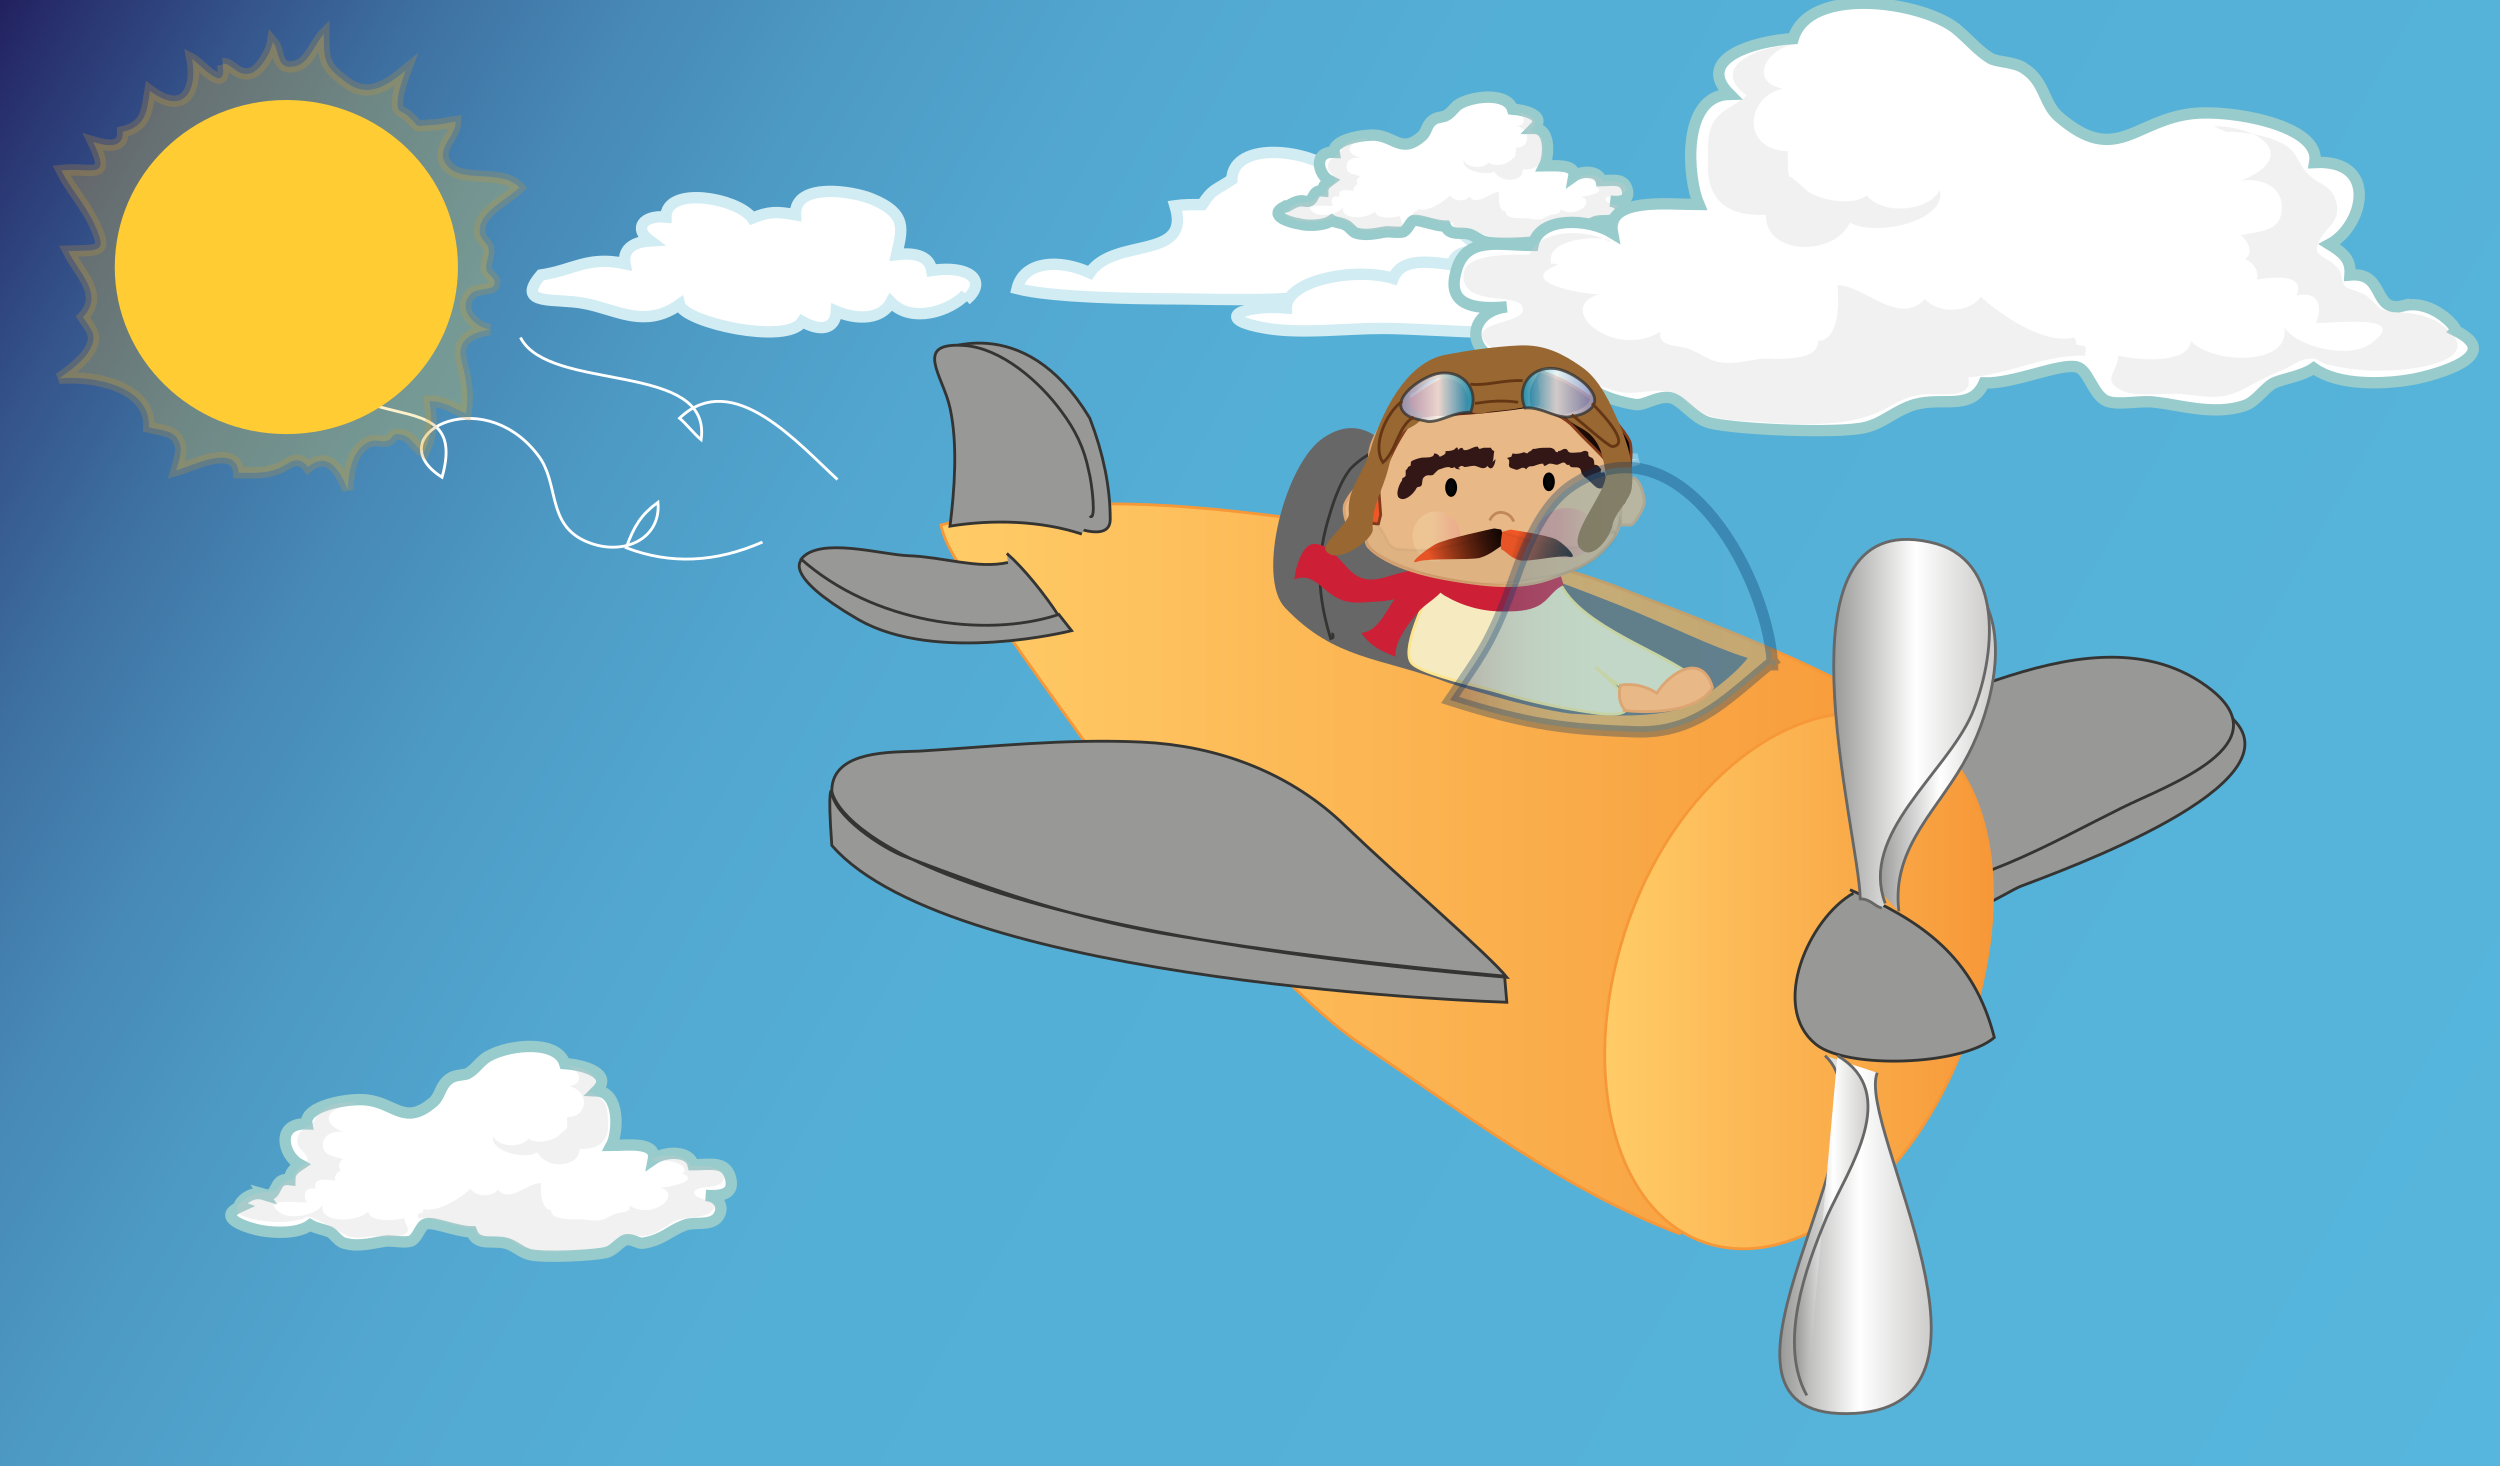 <svg xmlns="http://www.w3.org/2000/svg" version="1.0" viewBox="0 0 220 129"><rect x="0" y="0" width="220" height="129" fill="#808080" stroke="none"/><switch><g><linearGradient id="a" x1="-.429" x2="220.429" y1=".744" y2="128.256" gradientUnits="userSpaceOnUse"><stop offset="0" stop-color="#22205f"/><stop offset=".022" stop-color="#28316e"/><stop offset=".073" stop-color="#34538a"/><stop offset=".129" stop-color="#3e71a2"/><stop offset=".191" stop-color="#4788b6"/><stop offset=".262" stop-color="#4d9bc5"/><stop offset=".346" stop-color="#52a7d0"/><stop offset=".456" stop-color="#54afd6"/><stop offset=".693" stop-color="#55b1d8"/><stop offset="1" stop-color="#57b6dd"/></linearGradient><path fill="url(#a)" d="M0 0h220v129H0z"/><path fill="#FFF" stroke="#D1ECF2" d="M128.3 20.2c-1.9-1.8-6.2-6.9-10.6-4.9-2.3-2.2-9.2-3-9.3.5-1.5 1-1.7.8-2.6 2.2-.8 0-1.7 0-2.4.1 1.5 4.9-5.3 2.7-7.5 5.9-2.6-1.2-5.8-1.1-6.4 1.4 3.1.8 10.5.9 13.8.9 3.2 0 12.6.4 14-.8 3.1 1.1 8.2 1.2 11.8.8 3.9-.4 9.6-2.3 2.1-3.1-.6-1.4-1.7-1.8-2.9-3"/><path fill="#FFF" stroke="#D1ECF2" d="M140.2 27.4c.4-.4-.4-1.6-2.6-1.5 1.8-2.1-3.3-5-6.2-3.5-1.7-.5-3.4-.4-3.6.9-2.2-.3-4.5-.6-5.2 1.2-3.2-1-9.4.1-9.4 2.6-4-.3-6.6 1-1.7 1.8 3 .5 7.1 0 10.1 0 5.1 0 15.2 1.2 19.4-.6m-56-1.9c2-1.7.3-3.1-3-2.6-.2-1.2-1.3-1.6-3.1-1.4.5-2.2 1-3.6-2.2-4.9-1.7-.7-6.8-1.5-6.7 1.4-1.7-.3-2.3-.3-3.8.3-1.3-1.8-7.6-2.9-7.6-.1-2-.2-2.9 1-1.4 2.1-1.7.1-2.4.9-2.2 2-3.3-.7-4.6.6-7.4 1-2.4 2.8 1.4 2 3.8 2.5 2.8.5 5.3 2.3 8.4.1.4 1.6 9.5 3.6 10.8 1.5 1.6.9 2.9.7 3-.9 1.9.8 4 .7 4.8-.8 1.8 1.9 5.2.8 6.6-.7"/><path fill="#FFF" stroke="#D1ECF2" d="M141.2 40.1c-.5-.2-1.3-.3-2.1-.2-.1-.1-.2-.5-.5-.5-.9-.3-.5-.1-1.6-.2s-2.3-.2-3.4-.3c-.1-.3-1.1-.5-2.3-.4 0 0 0 .1-.1.1-1-.1-1.9 0-2 .3-1.3 0-1.9.3-1.8.6-1.5.1-1.5.6-.7.9-1.1.1-3.2 0-3.1.5-.7.1-.4.1-.8.2 3.7 0 7.1 0 10.8-.1 2.3-.1 9.3 0 10.5-.6h-2.2c0-.2-.4-.3-1.2-.4" opacity=".41"/><path fill="#FFF" stroke="#98CBCB" d="M114.8 17.7c1 .2.5-1 1.6-.9 0-.4.2-.6.6-.9-1-.5-1.5-2.6.4-2.5-.2-1.1 2.6-1.6 3.7-1.5 1.7.2 2.3 1.6 4 .1.5-.4.4-1.1 1.1-1.5.3-.2.8-.2 1-.3.4-.2.6-.5 1-.9 1-.8 4.4-1.3 4.9.3 1.2.1 3 .6 1.9 1.7 1.5 0 1.3 2.5.9 3.3.9 0 2.8-.2 2.6.9.7-.5 2.2-.5 2.4.4 1 0 2-.3 2.3.8.2.9-.4 1.1-1.5 1 .9.1 1.2.8.7 1.4-.5.5-1.4.2-2 .4-1 .4-1.3.9-2.6 1.1-.3 0-.6-.3-1.1-.2-.4.1-.7.6-1.2.8-.8.2-3.9.3-4.7.1-.6-.1-.9-.5-1.5-.7-.8-.2-1.7.2-2.1-.7-.9 0-2.3-.6-2.8-.5-.3.1-.5.8-.9 1-.4.1-1 0-1.5 0-.7.1-1.8.4-2.7.1-.3-.1-.6-.6-.9-.7-.3-.2-.9-.2-1.2-.4-.7.5-2.2.5-2.9.3-.7-.1-2.8-.7-1.3-1.5.2.2.9-.7 1.8-.5z"/><path fill="#CCCBCB" d="M138.7 15.7c.6-.1 1.9 0 1.8.7h-.2c1.3.5-.7.9-1.2.9 1.4.4-.4 2-1.8 1.1.1.5-.5.4-.8.5-.6.2-.7.5-1.5.4-.2 0-.4-.1-.7-.1h-.7c-.5 0-1.1-.1-1.1-.6-.7 0-.6-1.3-.6-1.7-.8 0-1.9 1.3-2.6.4-.4.5-1.4.4-1.7-.1-.5.5-1.9 1.5-2.8 1.2-.1.1-.1.1-.1.2-.1 0-.2 0-.3.1v.3c1.3 0 2.3.6 3.5.6-.2.7.9.5 1.3.5.7.1.9.4 1.5.6 1 .4 2.5.3 3.6.2.5 0 1.2 0 1.7-.3.6-.3.4-.6 1.2-.6.6 0 .9.2 1.5-.1.5-.2.9-.5 1.3-.7.6-.3 1.8-.1 2.3-.6.8-.7-1.2-.6-1-1.1.1-.5 1.6 0 1.8-.8.1-.8-1.3-.8-2-.7-.3-.7-1.7-.7-2.4-.3m-18.2-3.4c-1.5 0-2.6 1-.8 1.6-.8-.1-1.3.3-1.2.8 0 .6.5.6 1.2.8-.3.2-.4.5-.2.7-.3.1-.4.4-.4.6-.5-.1-1.5-.2-1.2.5-.8-.2-.8.5-.6.8-.2.1-2.9-.3-1.7.6.7.5 2.3.1 2.6-.5-.3 1.2 2.1 1.1 2.8.4.1.7 1.6.6 2.2.4 0 .5.6.8-.1 1.1-.5.2-1.3 0-1.8.1-.7.1-1.1.2-1.7-.1-.5-.2-.8-.5-1.3-.7-.2-.1-.5-.3-.7-.3-.4-.1-.3.1-.6.2-.6.1-1.2.2-1.8.2-1 0-2.7-.3-1.7-1.2.4-.4.8-.5 1.4-.5.9-.1.5-.1 1.1-.5.1-.1.6-.2.6-.3.2-.2.1-.3.2-.5.4-.4.9-.3.6-.9-.2-.4-.7-.6-.5-1.2.1-.5.6-.5.9-.9.3-.3.3-.6.7-.9.5-.3 1.1-.4 1.7-.4m12.9-2.4c.9 0 1.5 1.1.4 1.3 1.1.2 1.3 1.9-.1 1.9 0 .3 0 .5-.1.8.1-.1-.6.5-.5.4-.4.3-1.3.5-1.8.1-.5.6-1.9.5-2.2-.2-.2.9 1.9 1.4 2.7 1 .5 1 2.6 1 2.5-.2 1.3.1 1.8-.6 1.8-1.5 0-.4 0-.9-.1-1.2-.2-.4-.7-.5-1-.8 1-.7 0-1.4-1.1-1.5" opacity=".28"/><path fill="#FFF" stroke="#98CBCB" d="M211.5 26.9c-2.8.7-1.5-3-4.7-2.7.1-1.3-.5-1.9-1.8-2.7 3-1.6 4.4-7.5-1.3-7.2.6-3.3-7.5-4.7-10.8-4.3-5.1.6-6.7 4.6-11.7.3-1.4-1.2-1.2-3.1-3.1-4.3-.9-.6-2.4-.5-3-.9-1.1-.7-1.8-1.6-3-2.6-3.1-2.4-12.9-3.8-14.3.9-3.5.2-8.7 1.8-5.6 4.9-4.3.1-3.7 7.4-2.7 9.7-2.7 0-8.2-.7-7.6 2.5-2.1-1.3-6.5-1.5-7 1.1-3.1 0-6-.9-6.8 2.4-.7 2.7 1.3 3.3 4.5 3-2.6.3-3.5 2.5-2 4 1.4 1.4 4.1.6 5.7 1.3 2.8 1.1 3.9 2.7 7.6 3.3.9.1 1.9-.8 3.1-.6 1 .2 2 1.8 3.4 2.2 2.3.6 11.5 1 13.8.4 1.6-.4 2.6-1.5 4.3-2 2.5-.7 5 .6 6.1-1.9 2.6.1 6.7-1.8 8.2-1.4 1 .3 1.4 2.5 2.6 3 1.1.4 3-.1 4.3.1 2 .2 5.1 1.2 7.8.3 1-.3 1.8-1.6 2.6-2 .9-.4 2.5-.6 3.5-1.3 2.2 1.6 6.3 1.4 8.6 1 2.2-.4 8.3-2.1 3.9-4.3.2-.2-2-2.8-4.6-2.2z"/><path fill="#CCCBCB" d="M141.6 21.1c-1.8-.4-5.6.1-5.1 2.1.2 0 .4 0 .6.1-3.9 1.5 2.1 2.6 3.6 2.6-4 1.2 1.3 5.8 5.4 3.3-.2 1.4 1.5 1.1 2.5 1.5 1.8.7 1.9 1.4 4.3 1.2.7-.1 1.3-.2 1.9-.3.6-.1 1.3 0 1.9 0 1.4-.1 3.3-.2 3.3-1.6 2-.1 1.8-3.8 1.7-4.9 2.4 0 5.4 3.7 7.7 1.2 1.1 1.4 4.1 1.2 4.9-.2 1.5 1.4 5.5 4.3 8.2 3.6.2.2.2.3.2.6.2.1.7.1.8.2.1.3 0 .5 0 .8-3.7-.1-6.7 1.7-10.3 1.9.5 2-2.5 1.4-3.9 1.5-2 .2-2.6 1-4.3 1.7-2.9 1.2-7.3 1-10.6.7-1.6-.1-3.6-.1-4.9-.9-1.7-.9-1.2-1.8-3.5-1.8-1.8 0-2.6.5-4.5-.2-1.5-.5-2.5-1.4-3.8-2.1-1.8-1-5.3-.4-6.7-1.7-2.4-2.2 3.4-1.8 3-3.3-.3-1.4-4.8-.1-5.2-2.5-.4-2.3 3.7-2.2 5.8-2.2.9-2.3 5-2.3 7.1-1.1m53.1-10.2c4.3 0 7.5 2.8 2.4 4.8 2.2-.3 3.7.8 3.6 2.5-.1 1.9-1.6 1.9-3.6 2.3.7.6 1.1 1.5.4 2.1.8.4 1.2 1.1 1 1.8 1.4-.2 4.3-.6 3.5 1.4 2.2-.5 2.2 1.4 1.7 2.4.6.2 8.6-1 4.9 1.8-2 1.5-6.6.3-7.7-1.4.7 3.4-6.3 3.3-8.2 1.2-.2 2.1-4.7 1.7-6.4 1.3 0 1.4-1.6 2.2.4 3.1 1.3.6 3.9.1 5.4.3 1.9.2 3.1.5 4.9-.3 1.4-.7 2.4-1.3 3.9-1.9.5-.2 1.5-.9 2-.9 1.2-.2.9.3 1.9.5 1.8.4 3.5.6 5.4.5 2.9-.1 8-1 5.1-3.6-1.1-1-2.4-1.4-4-1.5-2.6-.2-1.5-.2-3.2-1.5-.4-.3-1.7-.6-1.8-.8-.5-.5-.2-1-.6-1.5-1-1.3-2.5-1-1.7-2.5.6-1.3 1.9-1.6 1.5-3.4-.4-1.6-1.6-1.5-2.6-2.6-.8-.8-.8-1.9-2.2-2.6-1.4-.7-3.2-1-4.9-1m-37.7-7.7c-2.6.1-4.5 3.3-1.3 3.9-3.3.7-3.7 5.4.4 5.5.1.7-.1 1.6.2 2.3-.2-.4 1.7 1.3 1.5 1.2 1.2.8 3.9 1.4 5.3.4 1.4 1.8 5.5 1.4 6.4-.5.7 2.7-5.5 4.2-7.9 2.9-1.4 3-7.5 2.9-7.4-.7-3.9.2-5.2-1.8-5.1-4.5 0-1.1-.1-2.5.4-3.5.6-1.2 1.9-1.5 3-2.5-3-2.2.1-4 3.3-4.4" opacity=".28"/><g fill="#989897" stroke="#343433" stroke-width=".25"><path d="M196.2 63c7 5.9-15.3 13.8-18.4 15-1.6.7-4.9 3.1-6.4 1.9-3.3-2.5 1.3-6 3.3-6.9 3.6-1.7 7.3-3 10.8-4.6 2.6-1.2 5.2-3.1 7.7-3.8"/><path d="M165.9 78.3c6.7.6 14.9-4.3 20.8-7.2 4-2 14.5-5.6 7.5-10.7-5.6-4.1-12.7-2.5-18.4-.6-6.1 2.1-12.5 3.6-18.7 5.1-1.7.4-3 .7-4.6 1.5"/></g><linearGradient id="b" x1="6839.447" x2="6927.142" y1="76.453" y2="76.453" gradientTransform="matrix(-1 0 0 1 7009.988 0)" gradientUnits="userSpaceOnUse"><stop offset="0" stop-color="#f79838"/><stop offset="1" stop-color="#ffcc67"/></linearGradient><path fill="url(#b)" stroke="#F79838" stroke-width=".25" d="M170.5 65.7c-5-5.4-20.3-10.9-27.6-13.8-7.7-3.1-19.4-5-27.6-6.1-11.5-1.5-21.4-2.5-32.5.4.5 2.5 3.1 5.5 4.6 7.7 3.3 4.9 6.9 9.7 10.3 14.5 3.4 4.8 5.2 7.1 9.2 11.4 3.1 3.3 8.9 9.4 12.6 11.9 9.2 6.1 18 13 28.4 16.9"/><linearGradient id="c" x1="6834.68" x2="6868.752" y1="86.321" y2="86.321" gradientTransform="matrix(-1 0 0 1 7009.988 0)" gradientUnits="userSpaceOnUse"><stop offset="0" stop-color="#f79838"/><stop offset="1" stop-color="#ffcc67"/></linearGradient><path fill="url(#c)" stroke="#F79838" stroke-width=".25" d="M143.4 80.8c4.6-12.8 15.5-20.4 23.7-17.4 8.2 2.9 10.5 15.2 5.9 28s-14.9 20.8-23.1 17.9c-8.2-2.9-11.1-15.7-6.5-28.5z"/><path fill="#989897" stroke="#343433" stroke-width=".25" d="M132.6 86c-1.5-1.9-9.4-8.7-14.2-13.3-4.7-4.6-11.1-7.1-18-7.4-6.7-.3-13 .4-19.5.8-2.4.1-7.6-.1-7.7 3.4-.1 2.2 4.7 5.3 6.5 5.9 8.4 3.2 14.2 5.2 22.4 6.7 9.9 1.7 20.3 2.9 30.3 3.8l.2 2.3s-48.7-1.5-59.4-13.8c-.4-5.4 0-4.8 0-4.8S74 81 132.6 86z"/><path fill="#676767" d="M127.5 60.1c-6.1-2.3-10-2-14.4-6.6-2.6-2.7 0-12.8 3.4-15 6.5-4.3 9.3 9.5 13.3 10.7 6.2 1.8 4 .6 12.8 4.1 4 1.6 8.2 3.7 11.2 4.6-1.2 1.6-4.6 4.2-6.4 4.6-2 .5-4.6.6-9.2.3-3.9-.5-10.7-2.7-10.7-2.7z"/><path fill="none" stroke="#343433" stroke-width=".25" d="M117.3 55.7c-.1.2.2.4-.2.5-1.1-3.6-1.3-6.6-.3-10.2.4-1.4 1-3.4 2-4.7.9-1 3.3-2.6 3.6-1.2"/><g fill="#989897" stroke="#343433" stroke-width=".25"><path d="M82.4 31s7.6-4 13.5 5.8c1.2 3.1 1.8 6.1 1.8 8.9 0 2.8-6.1-.6-6.1-.6"/><path d="M95.9 45.4c.6.6.2-2.9-.1-4-.4-2-1.2-3.6-2.4-5.2-1.9-2.6-5.3-5.6-8.6-5.8-4.5-.3-1.8 2.7-1.2 5.5.7 3.2.4 7.2 0 10.4 3.7-.6 8-.5 11.6.7"/></g><path fill="#F6EAC0" stroke="#FCE58C" stroke-width=".25" d="M126.5 50.4c-.6 1.5-3.3 6.5-2.3 7.9.7 1 6.4 2.2 7.7 2.6 2.6.8 5.4 1.4 8.2 1.8 5.2.8 2.9-1.7.3-4 2.8 2.4 5.8 4.1 8.1.5-3.1-2.2-10.5-4.6-11.5-8.7 0-.1-5.2 4.3-10.5-.1z"/><g fill="#CD1F36"><path d="M136.8 49.6c.1-.1-.1-.2.1-.2.3.7.5 1.4.7 2.1-.8.3-1.2 1.1-1.9 1.6-.8.6-2 .7-2.9.7-2.1.1-4-.4-5.7-1.4-.6-.4-1.8-1.4-.7-2 .6-.4 2.3.4 3 .6 1.9.5 3.9.1 5.8-.7.6-.2 1.1-.6 1.7-.7"/><path d="M127.4 51.6c-1.3-.5-2-.1-3.1.5-1.4.8-2.5.8-4.1.9-1.3.1-2.1 0-3.2-.8-.9-.7-1.8-1.8-3.1-1.2.1-1 .6-2.8 1.5-3.1 1.3-.3 2.5 1.4 3.3 2.2 2.1 2.2 4.2-.4 6.7.2-.1-1.7 2.6-.4 1.9 1.3"/><path d="M127.4 51.3c-.4 0-1.3-.5-2-.5-.9.1-1.5.6-2.2 1.3-1.1 1.2-1.7 3.4-3.4 3.6.8 1.2 1.8 1.6 3 2.1-.1-1.3 1-2.7 1.8-3.7.8-1.1 2.2-1.5 2.7-2.8"/></g><g fill="#989897" stroke="#343433" stroke-width=".25"><path d="M93.2 54.1l1.1 1.4s-11.9 3-18.8-1-4.9-5.3-4.9-5.3l22.6 4.9z"/><path d="M88.7 49.5c-2.7.6-5.7-.5-8.8-.6-2.4-.1-7.8-1.7-9.4.3 6.3 5.6 16.1 7 22.6 4.9-1.1-1.7-3-4.1-4.5-5.4"/></g><path fill="#E8B987" stroke="#DCA572" stroke-width=".25" d="M120.1 43.9s-.2 3.6.3 4.2c.5.6 2.3 2 6.6 2.8 4.9.9 7.3.8 9.5 0 2-.7 3.5-1.4 4.4-2.3.9-.9 1.4-1.5 1.6-2.4.2-1 .5-1.9.2-2.1-.2-.3.6-4 .6-4.6 0-3.2-7.9-6.9-12-7.2-3.9-.3-10.8 4.1-10.8 8 .1.7-.4 3.6-.4 3.6z"/><path fill="none" stroke="#000" stroke-width=".25" d="M142.7 43.1V43"/><path fill="#E8B987" stroke="#DCA572" stroke-width=".25" d="M120.1 46.3s-1 .8-1.3.3c-.3-.5-.6-1.5-.5-2 0-.5 1.1-1.9 1.3-1.8.3 0 .9.1.9.1l-.4 3.4zm22.6-3.7s.9-.9 1.3-.4c.4.4.7 1.4.7 2 0 .5-.9 2-1.2 2h-.9l.1-3.6z"/><ellipse cx="136.3" cy="42.4" fill="#060708" stroke="#000" stroke-width=".25" rx=".4" ry=".7"/><path fill="#060708" stroke="#000" stroke-width=".25" d="M128.1 42.9c0 .4-.2.7-.4.7s-.4-.3-.4-.7c0-.4.2-.7.4-.7s.4.3.4.7z"/><path fill="#E8B987" stroke="#C18758" stroke-width=".25" d="M131.1 45.8s.3-.8 1.1-.7c.8.1 1 .8 1 .8"/><linearGradient id="d" x1="-4417.22" x2="-4420.253" y1="47.176" y2="47.176" gradientTransform="matrix(1.396 0 0 1 6296.695 0)" gradientUnits="userSpaceOnUse"><stop offset="0" stop-color="#ec1475"/><stop offset="1" stop-color="#fff5cb"/></linearGradient><ellipse cx="126.4" cy="47.2" fill="url(#d)" opacity=".2" rx="2.1" ry="2.2"/><linearGradient id="e" x1="-4412.297" x2="-4408.607" y1="46.915" y2="46.915" gradientTransform="matrix(1.396 0 0 1 6296.695 0)" gradientUnits="userSpaceOnUse"><stop offset="0" stop-color="#ec1475"/><stop offset="1" stop-color="#fff5cb"/></linearGradient><path fill="url(#e)" d="M140.5 46.9c0 1.2-1.2 2.2-2.6 2.2s-2.6-1-2.6-2.2c0-1.2 1.2-2.2 2.6-2.2s2.6 1 2.6 2.2z" opacity=".2"/><linearGradient id="f" x1="-4423.291" x2="-4406.503" y1="38.973" y2="38.973" gradientTransform="matrix(1.396 0 0 1 6296.695 0)" gradientUnits="userSpaceOnUse"><stop offset="0" stop-color="#f05726"/><stop offset=".059" stop-color="#db4f23"/><stop offset=".257" stop-color="#993818"/><stop offset=".446" stop-color="#632410"/><stop offset=".619" stop-color="#381409"/><stop offset=".775" stop-color="#190904"/><stop offset=".907" stop-color="#070201"/><stop offset="1"/></linearGradient><path fill="url(#f)" stroke="#833D1D" stroke-width=".25" d="M121.5 45.3l-.2-2.7s2.3-5.9 3.8-6.1c1.5-.2 5.5-1.4 7-1.2 1.5.2 4.9.6 6.4 2.3 1.5 1.7 3.6 3.2 3.6 4.6v2.6l.8-.6s1-4.3.5-5.4c-.8-1.7-6-7.4-11.9-6.4-5.6 1-9 3.5-10.1 5.6-1.1 2.1-1.3 7.1-1.3 7.6-.1.5 1.2.5 1.2.5l.2-.8z"/><linearGradient id="g" x1="-4422.027" x2="-4412.172" y1="34.988" y2="34.988" gradientTransform="matrix(1.396 0 0 1 6296.695 0)" gradientUnits="userSpaceOnUse"><stop offset="0" stop-color="#f05726"/><stop offset=".059" stop-color="#db4f23"/><stop offset=".257" stop-color="#993818"/><stop offset=".446" stop-color="#632410"/><stop offset=".619" stop-color="#381409"/><stop offset=".775" stop-color="#190904"/><stop offset=".907" stop-color="#070201"/><stop offset="1"/></linearGradient><path fill="url(#g)" d="M135.3 33.3s.5 2.3.1 2.4c-.4.2-6.1.9-8.3.9-2.1 0-3.4.4-3.6 1-.2.8-1.7-.5-1.7-.5s5.1-5.4 10.1-5.1c5 .4 3.4 1.3 3.4 1.3z"/><linearGradient id="h" x1="-4254.456" x2="-4248.501" y1="-1005.132" y2="-1005.132" gradientTransform="matrix(1.357 -.235 .328 .972 6228.77 26.15)" gradientUnits="userSpaceOnUse"><stop offset="0" stop-color="#f05726"/><stop offset=".059" stop-color="#db4f23"/><stop offset=".257" stop-color="#993818"/><stop offset=".446" stop-color="#632410"/><stop offset=".619" stop-color="#381409"/><stop offset=".775" stop-color="#190904"/><stop offset=".907" stop-color="#070201"/><stop offset="1"/></linearGradient><path fill="url(#h)" d="M131.5 46.5s-4.3.9-5.2 1.4c-.9.5-2.6 1.9-1.5 1.5 1.1-.3 4.4-.1 5.4-.3 1-.3 1.6-.9 2-1.1.4-.1-.1-1.4-.1-1.4l-.6-.1z"/><linearGradient id="i" x1="-4317.576" x2="-4312.77" y1="992.097" y2="992.097" gradientTransform="matrix(1.365 .228 -.355 1.093 6379.255 -53.183)" gradientUnits="userSpaceOnUse"><stop offset="0" stop-color="#f05726"/><stop offset=".059" stop-color="#db4f23"/><stop offset=".257" stop-color="#993818"/><stop offset=".446" stop-color="#632410"/><stop offset=".619" stop-color="#381409"/><stop offset=".775" stop-color="#190904"/><stop offset=".907" stop-color="#070201"/><stop offset="1"/></linearGradient><path fill="url(#i)" d="M132.9 46.6s3.4.5 4.1.9c.7.4 2 1.7 1.1 1.5-.9-.2-3.6.5-4.4.3-.8-.2-1.3-.9-1.5-.9-.3-.1 0-1.6 0-1.6l.7-.2z"/><path fill="#030404" stroke="#000" stroke-width=".25" d="M132.2 46.8s-5.8 1.8-7.6 1.6c-1.8-.1-2.1.1-2.7-1.2-.6-1.3-1.8-1.8-1.8-1.8s-.2 1.7.4 2.7c.6 1.1 7.3 3.9 12.2 3.2 4.9-.7 6-.9 7.5-2 1.4-1.1 2.2-2 2-2.4-.2-.5-1.5.8-3.2 1.2-1.7.4-6.7-1.2-6.8-1.3z" opacity=".04"/><path fill="#030404" stroke="#000" stroke-width=".25" d="M141.7 44.7l.2 2.2s.2.1.6-.7c.4-.8-.8-1.5-.8-1.5z" opacity=".04"/><path fill="#331717" d="M131.6 40.4c0 .4-.3 1.2-.7.6-.4.5-.9-.1-1.3 0-.2 0-.5.1-.7.1-.1 0-.1-.1-.3-.1-.1 0-.3.2-.3.2.1 0 .1 0 .2.1-.2 0-.4 0-.5-.2-.3.2-.4 0-.5 0-.3 0-.5.1-.8.2-.1 0-.2.1-.3.2l-.3.3c-.3.1-.5-.1-.8.2-.2.2-.1.5-.2.7-.1.2-.3.1-.4.2-.1.1-.1.2-.2.3-.2.3-.9 1-1.4.6-.3-.3 0-1.1.2-1.4.1-.1.1-.2.1-.3.1-.1.3-.1.3-.3v-.4c.1-.1.2-.2.2-.3l.2-.1c.1-.1 0-.3.1-.4.1-.1.7-.3.8-.3.3-.1 1.2.1 1.2-.4.2 0 .4.1.5.3.2-.1.6-.2.5-.5.2 0 .4 0 .7-.1.1 0 .4-.5.4 0 .2-.2.4-.3.5 0 .4.1.8-.3 1.2-.3.1 0 .1.2.2.2s.3-.1.4-.1h.6c.1.2.1.2.3.3-.1.3 0 1.1-.4 1.2m2.2.4c.4.2.6-.4 1 0 .3-.4.4-.2.7-.3.3-.1.5-.2.8-.2 0 .1.1.2.1.2.2 0 .3-.2.5-.2.3 0 .4.1.6.1.2 0 .4-.2.6-.2.2 0 .2.3.5.2.1.4.6.1.9.3.2.2.1.3.2.5.2.2.1.2.4.4.3.2.6.6.9.8.3.2.7 0 1 0 .1-.3-.2-1-.3-1.3 0-.1-.2 0-.3 0-.1-.1 0-.2 0-.3-.2-.2-.2-.4-.6-.4 0-.1 0-.4-.1-.5-.1-.2-.3-.1-.4-.3-.1-.2.1-.3-.2-.4-.2-.1-.4.1-.5.1-.3 0-.8.1-1 0-.2-.1-.1-.3-.4-.3-.2 0-.3.2-.6.2v.1c-.3 0-.2-.2-.4-.3-.2-.1-.2-.1-.5-.1-.4 0-.7 0-1.1.1h-.2l-.2.2c-.1 0-.2.1-.3.2-.1 0-.2-.1-.3-.1-.3.1-.6.2-1 .1 0 .1-.1.2-.1.3-.1 0-.3.1-.4.1.5.3-.1.7.4.9"/><path fill="#986732" d="M125.1 36.7c-.2.8-1.4.9-1.9 1.6-.5.7-.8 2-1 2.8-.5 2.1-1.5 3.3-1.4 5.5.1.8-3.1 3.2-4.1 1.9-.5-.7 2.1-2.5 2-3.3-.2-2.2 1.3-3.5 1.9-5.6.9-3.1 3.1-7.8 6.7-8.4 2.1-.4 4.3-.7 6.4-.8 2.2-.1 3.8.7 5.5 1.9 1.6 1.1 2.5 3.2 3.3 5 .8 1.9 1.3 3.6 1.1 5.6-.1 1.1-1.5 2.2-1.7 3.3-.1.9-1.8 3.4-2.9 2-1-1.2 2.5-5 2.3-6.5-.2-1.2-.3-2.3-1.2-3.3-.7-.8-1.9-1-2.5-1.9 1.4-.4 3.2-.9 1.9-2.6-.7-.9-2.9-1.9-3.9-1.4-.7 1.1-1.2 1.7-.9 3.2-1.1.3-2.2.4-3.3.5-.4 0-1.3.4-1.8.1-.8-.4-.2-.4-.4-1.3-.3-1.2-1.2-1.8-2.6-1.7-1.1.1-1.6 1-2.5 1.4-.2.9.2 1.5 1.1 1.6"/><linearGradient id="j" x1="127.499" x2="156.364" y1="52.806" y2="52.806" gradientUnits="userSpaceOnUse"><stop offset="0" stop-color="#22205f"/><stop offset=".022" stop-color="#28316e"/><stop offset=".073" stop-color="#34538a"/><stop offset=".129" stop-color="#3e71a2"/><stop offset=".191" stop-color="#4788b6"/><stop offset=".262" stop-color="#4d9bc5"/><stop offset=".346" stop-color="#52a7d0"/><stop offset=".456" stop-color="#54afd6"/><stop offset=".693" stop-color="#55b1d8"/><stop offset="1" stop-color="#57b6dd"/></linearGradient><path fill="url(#j)" stroke="#036" d="M156 59c-.1-7.5-7.9-22.6-17.5-16.4-3.2 2-4.6 6.6-5.8 9.9-1.7 4.4-2.6 5.4-5.1 9.1 7.2 2.3 10.7 2.6 16.3 2.8 5.6.2 8.3-3.2 12.5-6.5" opacity=".32"/><path fill="#E8B987" stroke="#DCA572" stroke-width=".25" d="M143.1 62.6c-.6-.6-.7-1.4-.5-2.3 1.1-.2 2.3.1 3.2.7 1.2-1.9 4-3.6 4.9-.5-1.3 2.2-5.6 2.3-7.9 2"/><path fill="#989897" stroke="#343433" stroke-width=".25" d="M162.8 78.3c6.3 2.7 10.9 5.9 12.7 13-2.9 2.5-13 2.8-15.7.6-4.1-3.3-.6-11.1 3.3-13.3"/><linearGradient id="k" x1="6834.378" x2="6844.71" y1="65.749" y2="65.749" gradientTransform="matrix(-1 0 0 1 7009.988 0)" gradientUnits="userSpaceOnUse"><stop offset="0" stop-color="#cdcccb"/><stop offset=".472" stop-color="#fff"/><stop offset="1" stop-color="#989897"/></linearGradient><path fill="url(#k)" stroke="#676767" stroke-width=".25" d="M167.1 80.2c-.7-5.8 3.7-9.1 6.1-13.8 2.1-4 4.1-11.6.1-15.2-1.3 5.6-2.9 11.3-5.1 16.7-1.5 3.6-3.6 6.9-2.6 10.7"/><linearGradient id="l" x1="6834.905" x2="6848.665" y1="63.656" y2="63.656" gradientTransform="matrix(-1 0 0 1 7009.988 0)" gradientUnits="userSpaceOnUse"><stop offset="0" stop-color="#cdcccb"/><stop offset=".472" stop-color="#fff"/><stop offset="1" stop-color="#989897"/></linearGradient><path fill="url(#l)" stroke="#676767" stroke-width=".25" d="M165.9 79.5c-2.3-6.1 5.3-11.4 7.6-16.6 2.1-4.9 3.1-13.8-3.7-15.2-14.2-3.1-6.2 25.5-6.1 31.4.9 0 1.3.7 1.9.8"/><linearGradient id="m" x1="6840.052" x2="6853.36" y1="108.648" y2="108.648" gradientTransform="matrix(-1 0 0 1 7009.988 0)" gradientUnits="userSpaceOnUse"><stop offset="0" stop-color="#cdcccb"/><stop offset=".472" stop-color="#fff"/><stop offset="1" stop-color="#989897"/></linearGradient><path fill="url(#m)" stroke="#676767" stroke-width=".25" d="M160.6 92.9c6.8 6.1-13.4 31.6 1.9 31.5 16.1-.1.8-25.4 2.7-30"/><linearGradient id="n" x1="6845.588" x2="6852.042" y1="107.834" y2="107.834" gradientTransform="matrix(-1 0 0 1 7009.988 0)" gradientUnits="userSpaceOnUse"><stop offset="0" stop-color="#cdcccb"/><stop offset=".472" stop-color="#fff"/><stop offset="1" stop-color="#989897"/></linearGradient><path fill="url(#n)" stroke="#676767" stroke-width=".25" d="M161.7 92.9c5.6 3.3 1 9.9-.9 14.1-2 4.7-4.3 11.3-1.8 15.8"/><linearGradient id="o" x1="6880.366" x2="6886.778" y1="34.921" y2="34.921" gradientTransform="matrix(-1 0 0 1 7009.988 0)" gradientUnits="userSpaceOnUse"><stop offset="0" stop-color="#0398cc"/><stop offset=".472" stop-color="#fff"/><stop offset="1" stop-color="#9494c8"/></linearGradient><path fill="url(#o)" stroke="#343433" stroke-width=".25" d="M124.1 36.7c-2.3-1.2.7-3.4 2.3-3.8 2.1-.5 3.9 1.2 3 3.4-1.4-.1-2.5.8-3.7.8 0 0-1.1-.2-1.6-.4z" opacity=".78"/><linearGradient id="p" x1="-8909.729" x2="-8903.316" y1="34.538" y2="34.538" gradientTransform="translate(9043.668)" gradientUnits="userSpaceOnUse"><stop offset="0" stop-color="#0398cc"/><stop offset=".472" stop-color="#fff"/><stop offset="1" stop-color="#9494c8"/></linearGradient><path fill="url(#p)" stroke="#343433" stroke-width=".25" d="M139.5 36.3c2.3-1.2-.7-3.4-2.3-3.8-2.1-.5-3.9 1.2-3 3.4 1.4-.1 2.5.8 3.7.8 0 0 1.1-.1 1.6-.4z" opacity=".78"/><path fill="none" stroke="#653614" stroke-width=".25" d="M140.1 35.5c.4.4 3.6 3.6 1.8 3.8-.4 0-3.1-2.5-3.6-2.8m-13.9.2c-1.4.8-1.5 3-2.7 4-1-1.5.3-4.4 1.7-5.4m10.6-1.8c-1.6-.1-3.4.5-4.6.3m4.2 1.6c-1.4-.2-2.5-.1-3.8.1"/><path fill="none" stroke="#FFF" stroke-width=".25" d="M73.7 42.2c-3.3-3-9.2-9.9-13.9-5.4.5.4 1.3 1.4 1.9 1.9 1-7-13.4-4.1-15.9-9m21.3 18c-4.1 1.8-8.1 2-12 .5.7-1.9 1.3-2.9 2.8-4 .3 3.2-3 4.8-6.2 3.5-3.7-1.5-2.4-5.2-4.4-7.7-5-6.5-14.1-1.6-8.4 2 1.5-5.3-2-5.2-5.5-6.2-6.8-2-12.1-1.2-16.1-9.1"/><g fill="#FC3"><path stroke="#CA9731" d="M19.6 5.6c.8-.1 1.3 1.3 2.6.8.9-.4 1.7-2 1.8-2.7.7.8.2 2.6 2.1 2.1 1.1-.3 1.7-2.1 2.4-2.8 0 2.3 0 2.8 1.9 4.2 1.9 1.5 3.6.4 5.3-1-.3.8-.6 1.7-.7 2.5-.1 1.4.3.9 1 1.6 1.1 1 .3.8 1.9.7.8 0 1.4-.2 2.2-.3 0 1.3-1.6 2.2-1 3.5 1.1 2.2 4.9.5 6.6 2.3-1.1 1.1-3.5 2.1-3.5 3.8 0 .8.7 1 .8 1.6.1.7-.3 1.1-.2 1.8.1.6 1.1.8.6 1.5-.2.3-1.5.2-1.9.6-1.4 1.4.3 3 1.6 3.2-1.9.3-2.9 1.1-2.5 2.7.4 1.6.7 2.9.4 4.7-1.1-.5-1.9-1.1-3.2-1.1.2 1.8.3 2.8-.5 4.5-1-.6-1-1.5-2.3-1.6-.6 0-.4.5-1 .6-.4.1-.9-.1-1.3 0-1.8.6-2 2.8-2.1 4.3-.5-1.3-1.6-3.6-3.5-2-1-1.3-1.8-.1-2.8.2-1.1.4-2.2.3-3.3.3-.2-2.7-4.3-.5-5.5-.2.2-.7.6-1.8.3-2.4-.4-1.2-1.6-1.1-2.7-1.4.2-3.6-4.9-4.6-7.9-4.3.9-.6 2.2-1.6 2.7-2.5.7-1.3.2-1.7-.6-2.9 1.9-2-.3-3.8-1.3-5.8 2.8-.1 3.5.2 2.3-2.4-.8-1.7-2.1-3.1-2.9-4.7 2.6-.3 4.5 1 2.8-2.5 1 .3 2.7.7 2.6-.9 2.1-.5 2.1-1.8 2.4-3.6 3.1 2.3 4.2-.2 3.7-2.8.6.3 3.1 3.3 2.7.5" opacity=".25"/><ellipse cx="25.2" cy="23.5" rx="15.1" ry="14.7"/></g><path fill="#FFF" stroke="#98CBCB" d="M23.2 105.1c1.4.4.7-1.5 2.3-1.3 0-.6.3-.9.9-1.3-1.5-.8-2.2-3.7.6-3.6-.3-1.6 3.7-2.3 5.3-2.1 2.5.3 3.3 2.3 5.8.2.7-.6.6-1.5 1.5-2.1.4-.3 1.2-.3 1.5-.4.6-.3.9-.8 1.5-1.3 1.5-1.2 6.4-1.9 7.1.4 1.7.1 4.3.9 2.8 2.4 2.1.1 1.9 3.7 1.3 4.8 1.3 0 4-.4 3.7 1.2 1-.7 3.2-.8 3.5.5 1.5 0 2.9-.4 3.3 1.2.3 1.3-.6 1.6-2.2 1.5 1.3.1 1.7 1.2 1 2-.7.7-2 .3-2.8.6-1.4.5-1.9 1.3-3.7 1.6-.4.1-.9-.4-1.5-.3-.5.1-1 .9-1.7 1.1-1.1.3-5.7.5-6.8.2-.8-.2-1.3-.8-2.1-1-1.2-.3-2.5.3-3-1-1.3 0-3.3-.9-4-.7-.5.1-.7 1.2-1.3 1.5-.5.2-1.5 0-2.1 0-1 .1-2.5.6-3.8.2-.5-.1-.9-.8-1.3-1-.5-.2-1.2-.3-1.7-.6-1.1.8-3.1.7-4.3.5-1.1-.2-4.1-1.1-1.9-2.1-.3-.1.8-1.5 2.1-1.1z"/><path fill="#CCCBCB" d="M57.7 102.2c.9-.2 2.8.1 2.5 1h-.3c1.9.7-1 1.3-1.8 1.3 2 .6-.6 2.9-2.7 1.6.1.7-.7.5-1.2.7-.9.3-1 .7-2.1.6-.3 0-.6-.1-1-.1h-1c-.7-.1-1.6-.1-1.6-.8-1-.1-.9-1.9-.9-2.4-1.2 0-2.7 1.8-3.8.6-.5.7-2 .6-2.4-.1-.7.7-2.7 2.1-4.1 1.8-.1.1-.1.2-.1.3-.1 0-.3.1-.4.1v.4c1.8-.1 3.3.9 5.1.9-.3 1 1.3.7 1.9.7 1 .1 1.3.5 2.1.9 1.4.6 3.6.5 5.2.3.8-.1 1.8-.1 2.4-.4.9-.5.6-.9 1.7-.9.9 0 1.3.2 2.2-.1.7-.3 1.2-.7 1.9-1.1.9-.5 2.6-.2 3.3-.9 1.2-1.1-1.7-.9-1.5-1.7.2-.7 2.4-.1 2.6-1.2.2-1.1-1.8-1.1-2.9-1.1-.5-1.1-2.5-1.1-3.5-.6m-25.9-4.8c-2.1 0-3.7 1.4-1.2 2.4-1.1-.1-1.8.4-1.8 1.2.1.9.8.9 1.8 1.2-.4.3-.5.7-.2 1-.4.2-.6.5-.5.9-.7-.1-2.1-.3-1.7.7-1.1-.2-1.1.7-.8 1.2-.3.1-4.2-.5-2.4.9 1 .7 3.3.2 3.8-.7-.4 1.7 3.1 1.6 4 .6.1 1 2.3.8 3.2.6 0 .7.8 1.1-.2 1.5-.7.3-1.9.1-2.7.1-.9.1-1.6.3-2.4-.2-.7-.3-1.2-.7-1.9-1-.2-.1-.7-.4-1-.5-.6-.1-.4.1-.9.2-.9.2-1.7.3-2.7.2-1.4-.1-4-.5-2.5-1.8.6-.5 1.2-.7 2-.8 1.3-.1.7-.1 1.6-.8.2-.2.8-.3.9-.4.2-.2.1-.5.3-.7.5-.6 1.2-.5.9-1.2-.3-.6-1-.8-.8-1.7.2-.8.8-.8 1.3-1.3.4-.4.4-.9 1.1-1.3.7-.4 1.6-.5 2.4-.5m18.5-3.3c1.3.1 2.2 1.6.6 1.9 1.7.3 1.8 2.7-.2 2.7 0 .4.1.8-.1 1.1.1-.2-.8.7-.7.6-.6.4-1.9.7-2.6.2-.7.9-2.7.7-3.1-.2-.3 1.3 2.7 2.1 3.9 1.4.7 1.5 3.7 1.4 3.7-.3 1.9.1 2.6-.9 2.5-2.2 0-.5 0-1.2-.2-1.7-.3-.6-1-.8-1.5-1.2 1.5-1.1 0-2-1.6-2.2" opacity=".28"/></g></switch></svg>
